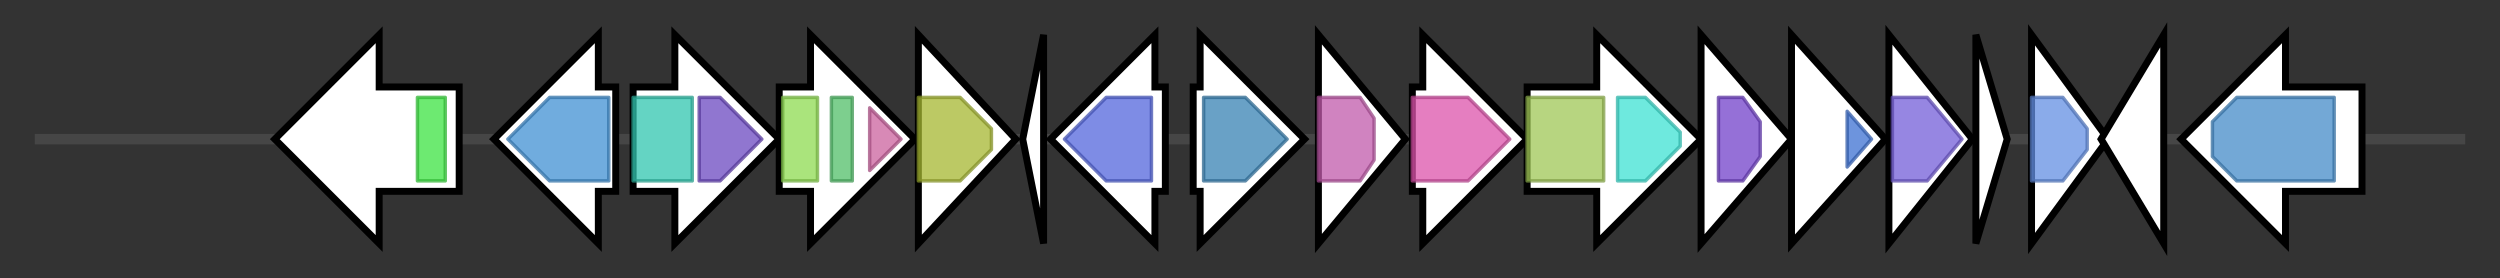 <svg version="1.1" baseProfile="full" xmlns="http://www.w3.org/2000/svg" width="718.667" height="80">
	<rect width="100%" height="100%" fill="#333333" stroke="none"/>
	<g>
		<line x1="10" y1="40.0" x2="708.667" y2="40.0" style="stroke:rgb(70,70,70); stroke-width:3 "/>
		<g>
			<title> (J8C03_RS11245)
carboxypeptidase regulatory-like domain-containing protein</title>
			<polygon class=" (J8C03_RS11245)
carboxypeptidase regulatory-like domain-containing protein" points="132,25 109,25 109,10 79,40 109,70 109,55 132,55" fill="rgb(255,255,255)" fill-opacity="1.0" stroke="rgb(0,0,0)" stroke-width="2"  />
			<g>
				<title>CarboxypepD_reg (PF13620)
"Carboxypeptidase regulatory-like domain"</title>
				<rect class="PF13620" x="120" y="28" stroke-linejoin="round" width="8" height="24" fill="rgb(61,227,66)" stroke="rgb(48,181,52)" stroke-width="1" opacity="0.75" />
			</g>
		</g>
		<g>
			<title>glpX (J8C03_RS11250)
class II fructose-bisphosphatase</title>
			<polygon class="glpX (J8C03_RS11250)
class II fructose-bisphosphatase" points="177,25 172,25 172,10 142,40 172,70 172,55 177,55" fill="rgb(255,255,255)" fill-opacity="1.0" stroke="rgb(0,0,0)" stroke-width="2"  />
			<g>
				<title>FBPase_glpX (PF03320)
"Bacterial fructose-1,6-bisphosphatase, glpX-encoded"</title>
				<polygon class="PF03320" points="146,40 158,28 175,28 175,52 158,52" stroke-linejoin="round" width="32" height="24" fill="rgb(65,144,211)" stroke="rgb(51,115,168)" stroke-width="1" opacity="0.75" />
			</g>
		</g>
		<g>
			<title>coaBC (J8C03_RS11255)
bifunctional phosphopantothenoylcysteine decarboxylase/phosphopantothenate--cysteine ligase CoaBC</title>
			<polygon class="coaBC (J8C03_RS11255)
bifunctional phosphopantothenoylcysteine decarboxylase/phosphopantothenate--cysteine ligase CoaBC" points="182,25 194,25 194,10 224,40 194,70 194,55 182,55" fill="rgb(255,255,255)" fill-opacity="1.0" stroke="rgb(0,0,0)" stroke-width="2"  />
			<g>
				<title>Flavoprotein (PF02441)
"Flavoprotein"</title>
				<rect class="PF02441" x="182" y="28" stroke-linejoin="round" width="17" height="24" fill="rgb(49,197,174)" stroke="rgb(39,157,139)" stroke-width="1" opacity="0.75" />
			</g>
			<g>
				<title>DFP (PF04127)
"DNA / pantothenate metabolism flavoprotein"</title>
				<polygon class="PF04127" points="201,28 207,28 219,40 219,40 207,52 201,52" stroke-linejoin="round" width="18" height="24" fill="rgb(107,72,192)" stroke="rgb(85,57,153)" stroke-width="1" opacity="0.75" />
			</g>
		</g>
		<g>
			<title> (J8C03_RS11260)
hybrid sensor histidine kinase/response regulator</title>
			<polygon class=" (J8C03_RS11260)
hybrid sensor histidine kinase/response regulator" points="224,25 233,25 233,10 263,40 233,70 233,55 224,55" fill="rgb(255,255,255)" fill-opacity="1.0" stroke="rgb(0,0,0)" stroke-width="2"  />
			<g>
				<title>Response_reg (PF00072)
"Response regulator receiver domain"</title>
				<rect class="PF00072" x="225" y="28" stroke-linejoin="round" width="10" height="24" fill="rgb(142,219,80)" stroke="rgb(113,175,64)" stroke-width="1" opacity="0.75" />
			</g>
			<g>
				<title>HisKA (PF00512)
"His Kinase A (phospho-acceptor) domain"</title>
				<rect class="PF00512" x="239" y="28" stroke-linejoin="round" width="6" height="24" fill="rgb(82,191,104)" stroke="rgb(65,152,83)" stroke-width="1" opacity="0.75" />
			</g>
			<g>
				<title>HATPase_c (PF02518)
"Histidine kinase-, DNA gyrase B-, and HSP90-like ATPase"</title>
				<polygon class="PF02518" points="250,31 259,40 250,49" stroke-linejoin="round" width="11" height="24" fill="rgb(202,97,157)" stroke="rgb(161,77,125)" stroke-width="1" opacity="0.75" />
			</g>
		</g>
		<g>
			<title> (J8C03_RS11265)
NAD(P)-dependent oxidoreductase</title>
			<polygon class=" (J8C03_RS11265)
NAD(P)-dependent oxidoreductase" points="264,10 292,40 264,70" fill="rgb(255,255,255)" fill-opacity="1.0" stroke="rgb(0,0,0)" stroke-width="2"  />
			<g>
				<title>Epimerase (PF01370)
"NAD dependent epimerase/dehydratase family"</title>
				<polygon class="PF01370" points="264,28 276,28 285,37 285,43 276,52 264,52" stroke-linejoin="round" width="21" height="24" fill="rgb(165,182,49)" stroke="rgb(132,145,39)" stroke-width="1" opacity="0.75" />
			</g>
		</g>
		<g>
			<title> (J8C03_RS11270)
hypothetical protein</title>
			<polygon class=" (J8C03_RS11270)
hypothetical protein" points="294,40 300,10 300,70" fill="rgb(255,255,255)" fill-opacity="1.0" stroke="rgb(0,0,0)" stroke-width="2"  />
		</g>
		<g>
			<title> (J8C03_RS11275)
UbiA family prenyltransferase</title>
			<polygon class=" (J8C03_RS11275)
UbiA family prenyltransferase" points="335,25 332,25 332,10 302,40 332,70 332,55 335,55" fill="rgb(255,255,255)" fill-opacity="1.0" stroke="rgb(0,0,0)" stroke-width="2"  />
			<g>
				<title>UbiA (PF01040)
"UbiA prenyltransferase family"</title>
				<polygon class="PF01040" points="306,40 318,28 331,28 331,52 318,52 306,40" stroke-linejoin="round" width="25" height="24" fill="rgb(83,101,220)" stroke="rgb(66,80,176)" stroke-width="1" opacity="0.75" />
			</g>
		</g>
		<g>
			<title> (J8C03_RS11280)
squalene/phytoene synthase family protein</title>
			<polygon class=" (J8C03_RS11280)
squalene/phytoene synthase family protein" points="343,25 345,25 345,10 375,40 345,70 345,55 343,55" fill="rgb(255,255,255)" fill-opacity="1.0" stroke="rgb(0,0,0)" stroke-width="2"  />
			<g>
				<title>SQS_PSY (PF00494)
"Squalene/phytoene synthase"</title>
				<polygon class="PF00494" points="346,28 358,28 370,40 358,52 346,52" stroke-linejoin="round" width="26" height="24" fill="rgb(55,129,179)" stroke="rgb(44,103,143)" stroke-width="1" opacity="0.75" />
			</g>
		</g>
		<g>
			<title> (J8C03_RS11285)
ROK family protein</title>
			<polygon class=" (J8C03_RS11285)
ROK family protein" points="379,10 404,40 379,70" fill="rgb(255,255,255)" fill-opacity="1.0" stroke="rgb(0,0,0)" stroke-width="2"  />
			<g>
				<title>ROK (PF00480)
"ROK family"</title>
				<polygon class="PF00480" points="379,28 391,28 395,34 395,46 391,52 379,52" stroke-linejoin="round" width="16" height="24" fill="rgb(192,89,170)" stroke="rgb(153,71,135)" stroke-width="1" opacity="0.75" />
			</g>
		</g>
		<g>
			<title>glk (J8C03_RS11290)
glucokinase</title>
			<polygon class="glk (J8C03_RS11290)
glucokinase" points="406,25 409,25 409,10 439,40 409,70 409,55 406,55" fill="rgb(255,255,255)" fill-opacity="1.0" stroke="rgb(0,0,0)" stroke-width="2"  />
			<g>
				<title>Glucokinase (PF02685)
"Glucokinase"</title>
				<polygon class="PF02685" points="406,28 422,28 434,40 422,52 406,52" stroke-linejoin="round" width="31" height="24" fill="rgb(220,83,171)" stroke="rgb(176,66,136)" stroke-width="1" opacity="0.75" />
			</g>
		</g>
		<g>
			<title> (J8C03_RS11295)
FGGY family carbohydrate kinase</title>
			<polygon class=" (J8C03_RS11295)
FGGY family carbohydrate kinase" points="439,25 459,25 459,10 489,40 459,70 459,55 439,55" fill="rgb(255,255,255)" fill-opacity="1.0" stroke="rgb(0,0,0)" stroke-width="2"  />
			<g>
				<title>FGGY_N (PF00370)
"FGGY family of carbohydrate kinases, N-terminal domain"</title>
				<rect class="PF00370" x="439" y="28" stroke-linejoin="round" width="22" height="24" fill="rgb(159,198,85)" stroke="rgb(127,158,68)" stroke-width="1" opacity="0.75" />
			</g>
			<g>
				<title>FGGY_C (PF02782)
"FGGY family of carbohydrate kinases, C-terminal domain"</title>
				<polygon class="PF02782" points="465,28 473,28 483,38 483,42 473,52 465,52" stroke-linejoin="round" width="18" height="24" fill="rgb(62,225,210)" stroke="rgb(49,180,168)" stroke-width="1" opacity="0.75" />
			</g>
		</g>
		<g>
			<title> (J8C03_RS11300)
1-acyl-sn-glycerol-3-phosphate acyltransferase</title>
			<polygon class=" (J8C03_RS11300)
1-acyl-sn-glycerol-3-phosphate acyltransferase" points="489,10 515,40 489,70" fill="rgb(255,255,255)" fill-opacity="1.0" stroke="rgb(0,0,0)" stroke-width="2"  />
			<g>
				<title>Acyltransferase (PF01553)
"Acyltransferase"</title>
				<polygon class="PF01553" points="494,28 501,28 506,35 506,45 501,52 494,52" stroke-linejoin="round" width="12" height="24" fill="rgb(114,65,201)" stroke="rgb(91,52,160)" stroke-width="1" opacity="0.75" />
			</g>
		</g>
		<g>
			<title> (J8C03_RS11305)
CPBP family intramembrane metalloprotease</title>
			<polygon class=" (J8C03_RS11305)
CPBP family intramembrane metalloprotease" points="515,10 542,40 515,70" fill="rgb(255,255,255)" fill-opacity="1.0" stroke="rgb(0,0,0)" stroke-width="2"  />
			<g>
				<title>Rce1-like (PF02517)
"Type II CAAX prenyl endopeptidase Rce1-like"</title>
				<polygon class="PF02517" points="531,32 538,40 531,48" stroke-linejoin="round" width="9" height="24" fill="rgb(60,112,209)" stroke="rgb(48,89,167)" stroke-width="1" opacity="0.75" />
			</g>
		</g>
		<g>
			<title>fabG (J8C03_RS11310)
3-oxoacyl-[acyl-carrier-protein] reductase</title>
			<polygon class="fabG (J8C03_RS11310)
3-oxoacyl-[acyl-carrier-protein] reductase" points="543,10 567,40 543,70" fill="rgb(255,255,255)" fill-opacity="1.0" stroke="rgb(0,0,0)" stroke-width="2"  />
			<g>
				<title>adh_short_C2 (PF13561)
"Enoyl-(Acyl carrier protein) reductase"</title>
				<polygon class="PF13561" points="544,28 554,28 564,40 554,52 544,52" stroke-linejoin="round" width="23" height="24" fill="rgb(115,93,216)" stroke="rgb(92,74,172)" stroke-width="1" opacity="0.75" />
			</g>
		</g>
		<g>
			<title> (J8C03_RS11315)
hypothetical protein</title>
			<polygon class=" (J8C03_RS11315)
hypothetical protein" points="568,10 577,40 568,70" fill="rgb(255,255,255)" fill-opacity="1.0" stroke="rgb(0,0,0)" stroke-width="2"  />
		</g>
		<g>
			<title> (J8C03_RS11320)
molybdenum cofactor guanylyltransferase</title>
			<polygon class=" (J8C03_RS11320)
molybdenum cofactor guanylyltransferase" points="584,10 606,40 584,70" fill="rgb(255,255,255)" fill-opacity="1.0" stroke="rgb(0,0,0)" stroke-width="2"  />
			<g>
				<title>NTP_transf_3 (PF12804)
"MobA-like NTP transferase domain"</title>
				<polygon class="PF12804" points="584,28 593,28 600,37 600,43 593,52 584,52" stroke-linejoin="round" width="16" height="24" fill="rgb(99,143,226)" stroke="rgb(79,114,180)" stroke-width="1" opacity="0.75" />
			</g>
		</g>
		<g>
			<title> (J8C03_RS11325)
TIGR00730 family Rossman fold protein</title>
			<polygon class=" (J8C03_RS11325)
TIGR00730 family Rossman fold protein" points="604,40 622,10 622,70" fill="rgb(255,255,255)" fill-opacity="1.0" stroke="rgb(0,0,0)" stroke-width="2"  />
		</g>
		<g>
			<title> (J8C03_RS11330)
ABC transporter substrate-binding protein</title>
			<polygon class=" (J8C03_RS11330)
ABC transporter substrate-binding protein" points="679,25 657,25 657,10 627,40 657,70 657,55 679,55" fill="rgb(255,255,255)" fill-opacity="1.0" stroke="rgb(0,0,0)" stroke-width="2"  />
			<g>
				<title>SBP_bac_5 (PF00496)
"Bacterial extracellular solute-binding proteins, family 5 Middle"</title>
				<polygon class="PF00496" points="636,35 643,28 671,28 671,52 643,52 636,45" stroke-linejoin="round" width="35" height="24" fill="rgb(68,139,200)" stroke="rgb(54,111,160)" stroke-width="1" opacity="0.75" />
			</g>
		</g>
	</g>
</svg>
